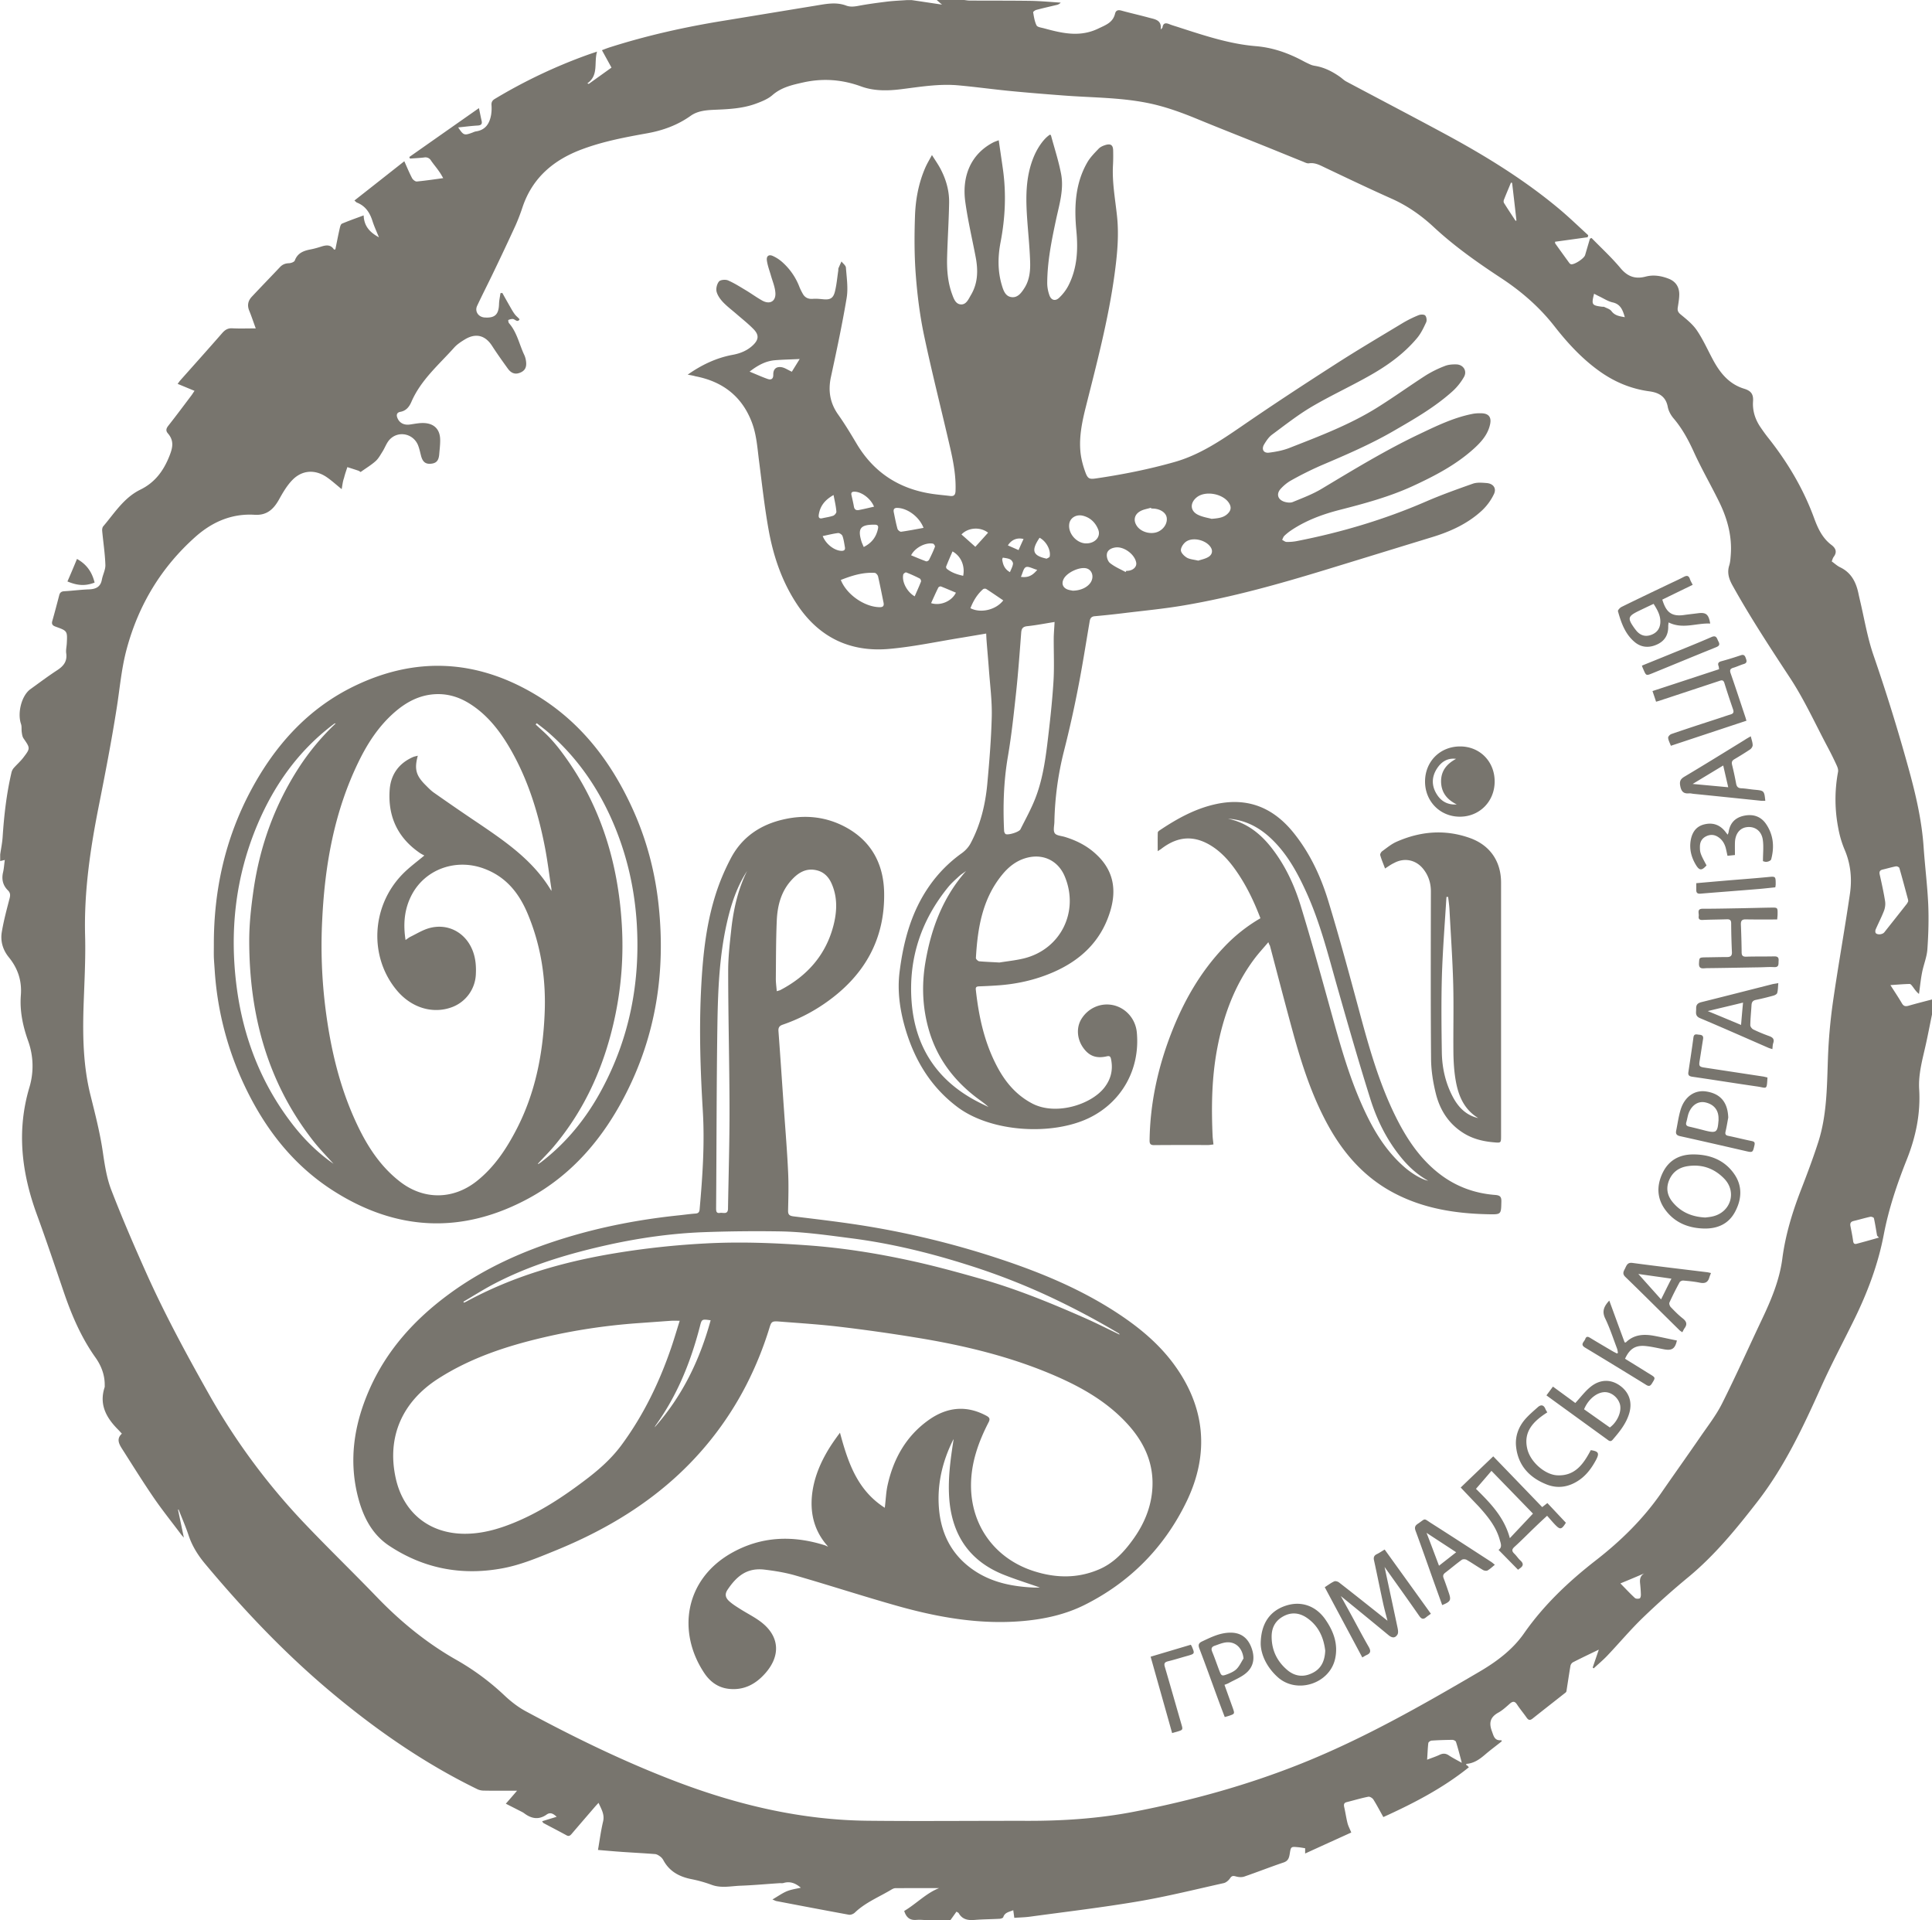 <svg width="160" height="159" fill="none" xmlns="http://www.w3.org/2000/svg"><g clip-path="url(#clip0_1100_7091)" fill="#78756E"><path d="M77.578 0h2.266c.156.016.304.047.46.047 1.68.008 3.36 0 5.04.023.836.016 1.672.094 2.5.148a.617.617 0 01-.352.195c-.555.133-1.117.258-1.664.406-.101.023-.273.148-.266.203.063.366.118.756.282 1.083.078.149.406.18.625.242 1.492.406 2.96.757 4.492.016.617-.297 1.203-.491 1.383-1.232.07-.289.265-.328.539-.25.765.21 1.539.382 2.305.593.476.125 1.039.187.937.967.094-.094.14-.125.148-.172.055-.35.243-.397.555-.273.29.117.594.195.89.297 2.055.662 4.118 1.349 6.274 1.528 1.43.117 2.711.577 3.946 1.24.203.109.414.21.632.304.133.055.274.078.407.101.734.133 1.382.468 1.992.897.179.125.336.289.531.39 2.711 1.443 5.43 2.862 8.133 4.32 3.281 1.77 6.453 3.712 9.328 6.09.891.733 1.719 1.537 2.57 2.316l-.047.164c-.898.125-1.796.25-2.703.374.008.063 0 .11.016.14.383.539.773 1.077 1.164 1.615a.298.298 0 00.148.109c.282.047 1.086-.483 1.164-.764l.399-1.357c.047-.016.086-.039.133-.055.804.827 1.656 1.607 2.398 2.496.586.701 1.219.928 2.086.701.649-.171 1.297-.062 1.914.18.57.226.859.67.867 1.271 0 .374-.07.749-.125 1.115-.039.257.032.398.25.577.485.398 1 .811 1.344 1.326.5.74.867 1.567 1.289 2.355.594 1.123 1.344 2.074 2.625 2.464.555.171.766.444.727 1.03-.055.771.164 1.465.578 2.097.195.288.398.577.617.858 1.625 2.035 2.953 4.25 3.852 6.698.32.873.687 1.677 1.453 2.254.359.273.476.592.172.99-.071.094-.102.234-.157.367.243.171.446.366.688.483.953.452 1.344 1.271 1.539 2.238.031.156.07.304.101.452.368 1.537.618 3.112 1.133 4.601a155.245 155.245 0 012.883 9.295c.609 2.191 1.125 4.398 1.273 6.675.11 1.552.305 3.104.376 4.656.054 1.24.015 2.487-.071 3.727-.047.64-.312 1.263-.437 1.903-.118.592-.172 1.185-.258 1.785-.234-.187-.36-.39-.5-.577-.078-.101-.18-.25-.274-.25-.5.009-1 .056-1.593.094.359.562.672 1.03.961 1.521.14.234.296.257.546.187.649-.187 1.297-.35 1.954-.522v1.17c-.172.826-.328 1.653-.508 2.471-.274 1.256-.649 2.496-.57 3.798.124 2.043-.29 3.985-1.04 5.856-.804 2.02-1.492 4.071-1.898 6.207-.469 2.449-1.336 4.742-2.422 6.964-.914 1.864-1.898 3.704-2.75 5.599-1.5 3.337-3.039 6.628-5.305 9.545-1.726 2.222-3.492 4.39-5.671 6.199a65.624 65.624 0 00-3.813 3.4c-1.016.982-1.93 2.074-2.906 3.103-.36.382-.766.718-1.149 1.076-.031-.023-.054-.046-.086-.062.157-.468.321-.936.508-1.489-.773.374-1.468.702-2.148 1.052a.463.463 0 00-.203.305c-.117.694-.219 1.388-.328 2.082-.008.062-.079.132-.141.171-.891.702-1.781 1.396-2.664 2.098-.227.179-.352.125-.5-.086-.25-.359-.539-.702-.781-1.068-.172-.265-.329-.312-.586-.094-.313.273-.625.569-.985.764-.664.375-.773.85-.515 1.537.148.405.218.795.773.74.008 0 .024.039.047.086-.461.367-.945.725-1.391 1.107-.453.39-.922.718-1.531.765-.015 0-.023.039-.047.07.039.031.086.054.125.086.031.031.063.07.117.124-2.164 1.739-4.578 2.987-7.085 4.125-.29-.514-.54-.998-.829-1.458-.078-.117-.289-.249-.414-.226-.601.117-1.187.296-1.781.445-.234.054-.266.187-.219.405.102.445.164.897.274 1.334.062.249.195.483.312.779-1.203.546-2.492 1.131-3.82 1.739v-.436c-.203-.032-.391-.071-.586-.086-.586-.055-.594-.055-.688.538-.054.327-.117.592-.507.725-1.094.367-2.172.795-3.266 1.17-.211.07-.477.047-.695-.016-.227-.062-.336-.054-.477.156-.117.172-.32.351-.515.398-2.383.53-4.758 1.123-7.165 1.528-2.96.499-5.937.85-8.914 1.256-.421.054-.843.062-1.273.093a62.545 62.545 0 00-.086-.631c-.352.148-.703.179-.828.577-.023.07-.188.124-.29.132-.687.039-1.382.039-2.062.094-.554.047-1.03-.024-1.336-.554-.023-.047-.101-.07-.187-.132-.18.257-.352.499-.523.733h-1.641c-.39-.024-.781-.078-1.164-.047-.531.039-.828-.195-1-.741 1.008-.6 1.836-1.489 2.898-1.895-1.172 0-2.406 0-3.64.008-.094 0-.204.054-.29.101-1.03.624-2.171 1.069-3.062 1.926-.117.11-.336.195-.484.172-2.008-.367-4.008-.749-6.008-1.131-.086-.015-.164-.07-.328-.132.445-.258.797-.515 1.187-.679.383-.156.797-.21 1.164-.296-.375-.32-.836-.569-1.43-.39-.109.031-.234.008-.35.016-1.08.07-2.157.171-3.235.21-.782.031-1.57.218-2.36-.07a10.996 10.996 0 00-1.648-.468c-1.016-.195-1.852-.632-2.36-1.575a.92.92 0 00-.25-.296c-.124-.094-.28-.195-.43-.211-.905-.07-1.812-.117-2.726-.179-.656-.047-1.312-.102-2.008-.164.141-.827.243-1.599.422-2.355.14-.585-.14-1.014-.375-1.544-.14.148-.234.249-.328.359-.625.725-1.258 1.458-1.883 2.191-.125.148-.234.257-.453.132-.625-.343-1.265-.67-1.89-1.005-.047-.024-.07-.086-.118-.156.414-.125.79-.242 1.204-.367-.274-.249-.516-.405-.829-.187-.648.46-1.257.351-1.859-.101-.125-.094-.273-.156-.406-.227l-1.117-.569c.312-.359.586-.67.93-1.076h-.54c-.742 0-1.484.008-2.226-.008-.188 0-.39-.047-.555-.132-4.328-2.114-8.25-4.827-11.945-7.907-3.867-3.221-7.305-6.839-10.524-10.684-.61-.725-1.101-1.489-1.406-2.394-.242-.733-.555-1.442-.836-2.16-.016.008-.031.008-.047.016l.485 2.316c-.11-.133-.196-.211-.258-.304-.766-1.022-1.563-2.012-2.281-3.065-.899-1.318-1.743-2.674-2.602-4.023-.25-.398-.445-.811.008-1.217-.125-.133-.219-.242-.32-.343-.97-.975-1.579-2.067-1.11-3.494.016-.062.008-.132.008-.195.008-.849-.297-1.614-.774-2.284-1.164-1.638-1.945-3.455-2.593-5.342-.742-2.176-1.47-4.351-2.258-6.503-1.258-3.44-1.68-6.917-.617-10.496a6.125 6.125 0 00-.102-3.868c-.437-1.225-.703-2.48-.601-3.782.093-1.201-.25-2.223-1-3.143-.493-.608-.704-1.325-.579-2.082.157-.943.407-1.871.649-2.8.07-.272.055-.467-.149-.662-.421-.421-.53-.928-.39-1.505.07-.312.086-.632.14-1.006-.164.039-.273.07-.382.094v-.546c.07-.484.171-.967.203-1.459.117-1.785.32-3.555.726-5.302a.913.913 0 01.172-.374c.258-.297.563-.562.805-.874.601-.787.586-.787.031-1.598-.094-.133-.125-.32-.148-.492-.04-.234.008-.49-.063-.701-.32-.92.047-2.363.774-2.886.734-.53 1.46-1.076 2.226-1.575.524-.343.836-.733.742-1.396-.039-.265.032-.546.047-.819.055-1.037.047-1.037-.922-1.387-.015-.008-.023-.008-.039-.016-.21-.078-.312-.195-.242-.445.203-.71.39-1.427.578-2.144.055-.218.172-.312.407-.328.687-.038 1.375-.132 2.062-.155.57-.024.953-.203 1.063-.811.078-.414.304-.82.289-1.217-.032-.944-.18-1.887-.266-2.83-.008-.118.016-.273.086-.36.937-1.099 1.71-2.37 3.078-3.04 1.164-.57 1.875-1.49 2.367-2.69.305-.742.461-1.334-.094-1.974-.18-.21-.14-.397.032-.616.656-.834 1.297-1.692 1.937-2.542.078-.109.149-.226.242-.359-.492-.202-.922-.382-1.398-.577.101-.132.156-.218.226-.296 1.157-1.302 2.32-2.597 3.47-3.915.234-.265.46-.405.82-.39.617.032 1.234.008 1.953.008-.211-.577-.36-1.029-.54-1.466-.18-.436-.1-.818.204-1.146.773-.826 1.562-1.637 2.336-2.456.21-.226.445-.32.758-.328.164-.008.43-.101.476-.226.234-.631.742-.81 1.32-.92.282-.055.555-.133.828-.218.407-.133.805-.219 1.094.226.008.008.047 0 .117-.008.118-.57.227-1.154.36-1.731.031-.148.086-.359.187-.398.563-.242 1.149-.444 1.797-.686.031.904.524 1.411 1.266 1.817-.195-.476-.39-.897-.531-1.334-.22-.701-.579-1.263-1.297-1.544-.055-.023-.094-.078-.203-.171 1.382-1.084 2.734-2.152 4.132-3.252.235.53.422.983.649 1.412.07.124.265.28.39.265.813-.078 1.625-.203 2.438-.312-.055.062-.11.132-.164.195-.14-.234-.266-.484-.43-.71-.21-.312-.46-.593-.672-.904a.53.53 0 00-.562-.258c-.39.047-.79.063-1.18.094-.016-.047-.039-.086-.055-.133 1.899-1.333 3.797-2.667 5.766-4.047.094.437.148.74.219 1.037.07.289-.04.39-.336.406-.524.03-1.055.101-1.602.156.446.662.5.678 1.18.428.094-.038.195-.085.297-.1.797-.118 1.125-.664 1.25-1.373a3.5 3.5 0 00.031-.811c-.016-.258.086-.398.305-.523a43.398 43.398 0 017.594-3.61c.257-.094.523-.18.843-.289-.273.928.157 1.958-.804 2.628l.117.047c.617-.445 1.242-.889 1.883-1.35-.266-.49-.524-.95-.79-1.442.22-.085.399-.156.587-.218 3.14-1.006 6.343-1.716 9.593-2.238 2.485-.406 4.977-.819 7.461-1.224.86-.14 1.719-.336 2.578-.016.352.133.696.086 1.063.016.75-.14 1.515-.242 2.273-.336C73.97.07 74.54.047 75.11.008h.391c.805.117 1.617.242 2.516.374-.22-.18-.329-.28-.438-.382zM28.297 40.502c-.492-.397-.86-.74-1.281-1.021-.961-.632-2.016-.554-2.813.273-.453.468-.789 1.053-1.11 1.63-.452.795-1.007 1.302-2.007 1.24-1.883-.117-3.5.584-4.883 1.809-2.844 2.526-4.734 5.653-5.719 9.334-.43 1.598-.562 3.244-.82 4.866-.43 2.737-.96 5.466-1.5 8.187-.695 3.51-1.21 7.027-1.117 10.63.055 2.019-.07 4.046-.133 6.074-.07 2.394-.008 4.788.57 7.12.391 1.574.797 3.134 1.032 4.748.156 1.06.32 2.152.703 3.143.922 2.386 1.937 4.733 2.984 7.065 1.524 3.376 3.29 6.628 5.11 9.856a53.941 53.941 0 007.968 10.746c1.946 2.043 3.977 4.008 5.93 6.035 1.969 2.044 4.14 3.821 6.625 5.225a20.618 20.618 0 013.969 2.948c.508.475 1.078.92 1.687 1.255 4.078 2.199 8.235 4.227 12.57 5.872 5.102 1.934 10.344 3.166 15.813 3.221 4.39.046 8.773 0 13.164.007 2.984.008 5.953-.187 8.883-.756 4.742-.92 9.391-2.199 13.883-4 5.117-2.051 9.906-4.773 14.656-7.557 1.43-.834 2.781-1.824 3.742-3.197 1.641-2.355 3.695-4.296 5.938-6.043 2.078-1.614 3.937-3.431 5.437-5.599 1.078-1.56 2.18-3.104 3.258-4.671.617-.897 1.297-1.77 1.781-2.737 1.156-2.301 2.203-4.648 3.305-6.971.758-1.599 1.445-3.229 1.68-4.999.257-1.988.836-3.876 1.554-5.731.508-1.31 1-2.62 1.43-3.954.719-2.254.711-4.6.797-6.94.055-1.552.195-3.111.414-4.648.43-2.994.969-5.965 1.406-8.952.18-1.224.07-2.456-.43-3.634a8.431 8.431 0 01-.531-1.785 12.396 12.396 0 01-.023-4.68c.031-.163-.031-.358-.102-.514a26.403 26.403 0 00-.742-1.505c-1.039-1.95-1.953-3.977-3.164-5.81-1.633-2.487-3.266-4.974-4.711-7.571-.305-.538-.492-1.076-.289-1.7.086-.28.101-.585.125-.881.109-1.505-.266-2.917-.906-4.258-.696-1.435-1.508-2.823-2.164-4.273-.454-.99-.954-1.918-1.664-2.753-.227-.265-.422-.616-.485-.959-.164-.881-.765-1.185-1.539-1.287-1.484-.202-2.828-.756-4.055-1.621-1.484-1.046-2.703-2.371-3.804-3.782-1.235-1.576-2.719-2.862-4.375-3.954-1.969-1.294-3.891-2.644-5.625-4.258-1.016-.943-2.157-1.747-3.446-2.323-1.89-.843-3.75-1.732-5.617-2.62-.406-.196-.781-.39-1.258-.32-.148.023-.328-.07-.476-.133-.992-.398-1.977-.803-2.961-1.2-1.953-.788-3.914-1.553-5.86-2.356-1.328-.546-2.671-1.03-4.078-1.31-2.296-.46-4.632-.437-6.945-.616-1.453-.11-2.906-.226-4.351-.366-1.461-.14-2.915-.344-4.383-.476-1.578-.14-3.14.125-4.703.32-1.118.14-2.25.163-3.32-.226-1.579-.578-3.165-.695-4.79-.336-.906.203-1.812.398-2.562 1.053-.375.327-.89.53-1.375.71-1.063.39-2.18.452-3.305.499-.734.03-1.484.07-2.094.506-1.086.773-2.297 1.21-3.586 1.443-1.828.328-3.656.67-5.406 1.326-2.351.873-4.11 2.355-4.93 4.796a16.245 16.245 0 01-.57 1.489 215.067 215.067 0 01-1.805 3.837c-.453.95-.937 1.887-1.382 2.838-.22.46.101.928.609.967.86.062 1.18-.242 1.203-1.123.008-.296.078-.593.117-.889.055-.008.102-.016.157-.016.234.421.476.85.718 1.271.102.18.211.36.336.523.117.148.39.359.367.398-.18.288-.367-.032-.562-.04a.838.838 0 00-.36.086c-.023.008 0 .203.055.265.664.757.844 1.747 1.258 2.62.078.164.125.344.148.523.07.5-.085.788-.484.951-.39.164-.726.07-1.016-.327-.445-.616-.89-1.24-1.304-1.88-.563-.88-1.336-1.091-2.235-.56-.32.194-.648.405-.898.678-1.273 1.427-2.766 2.682-3.555 4.507-.172.398-.43.74-.914.826-.304.055-.351.265-.234.53.18.414.562.593 1.062.515.375-.054.75-.132 1.118-.117.859.032 1.343.53 1.351 1.388.008.398-.047.804-.078 1.201-.047.53-.242.741-.695.78-.446.039-.68-.156-.813-.663-.078-.304-.14-.608-.258-.897-.406-.943-1.617-1.193-2.328-.452-.258.265-.39.663-.593.99-.18.281-.336.585-.579.804-.375.335-.812.592-1.242.904-.055-.03-.125-.093-.21-.117a41.772 41.772 0 00-.891-.288c-.094.296-.203.592-.274.897-.101.265-.133.569-.195.927zM158.03 74.626c-.008-.086-.008-.109-.015-.14-.235-.874-.469-1.755-.719-2.62-.024-.07-.195-.148-.281-.133-.368.07-.727.18-1.094.265-.242.055-.305.18-.25.421.164.734.328 1.466.445 2.207.039.25 0 .538-.086.772-.203.53-.468 1.037-.695 1.56-.039.086-.039.242.008.304.156.164.562.117.711-.07.609-.772 1.226-1.544 1.836-2.324.07-.078.109-.187.14-.242zm-2.422 27.847c-.054-.055-.109-.109-.156-.164-.086-.484-.156-.967-.265-1.45-.016-.055-.204-.133-.297-.11-.469.102-.93.242-1.391.351-.25.063-.297.211-.25.437.078.405.164.811.219 1.224.031.219.125.273.312.219.5-.133 1-.273 1.5-.414.094-.031.211-.062.328-.093zm-34.547 43.489c-.171-.647-.312-1.201-.484-1.739-.023-.078-.195-.164-.305-.164-.57.008-1.148.024-1.718.063-.094.007-.258.124-.266.202-.055.429-.062.866-.101 1.38.398-.155.718-.257 1.015-.397.289-.141.524-.141.797.047.305.202.633.366 1.062.608zm13.5-119.698c-.171-.578-.343-1.077-1.007-1.225-.383-.086-.735-.32-1.094-.491-.149-.07-.289-.148-.445-.226-.227.904-.196.967.664 1.076.062.008.14-.008.195.023.203.102.453.172.578.336.274.374.664.428 1.109.506zm-.367 104.843c.43.436.797.834 1.196 1.201.078.078.281.085.398.039.07-.024.109-.211.102-.328-.008-.296-.032-.6-.063-.897-.039-.343 0-.647.352-.85-.633.273-1.266.538-1.985.835zm-8.968-115.963l-.094-.024c-.195.476-.399.952-.586 1.427-.031.078-.031.195.008.258.312.499.64.99.961 1.481.023-.008.046-.023.07-.031a410.858 410.858 0 00-.359-3.111z"/><path d="M6.375 46.281c.836.46 1.258 1.13 1.46 1.958-.757.288-1.382.265-2.25-.094.267-.608.524-1.217.79-1.864zm50.578-15.26c1.149-.81 2.375-1.395 3.742-1.645.625-.117 1.196-.35 1.664-.795.47-.453.516-.835.063-1.31-.422-.437-.906-.82-1.367-1.217-.39-.343-.813-.655-1.172-1.03-.235-.249-.461-.56-.54-.88-.062-.258.032-.64.204-.842.125-.14.531-.172.742-.086.523.226 1.008.538 1.492.826.453.273.89.593 1.352.85.64.351 1.148.04 1.078-.686-.04-.483-.242-.944-.375-1.42-.117-.405-.273-.81-.328-1.231-.047-.367.18-.515.515-.351.29.132.57.32.805.538a5.236 5.236 0 011.36 1.973c.078.203.18.405.289.6.18.328.46.46.843.43.266-.024.547.007.813.03.617.07.883-.07 1.023-.678.133-.554.18-1.123.266-1.692.008-.063-.008-.133.016-.195.078-.187.164-.375.25-.562.124.172.351.328.367.507.062.835.195 1.7.062 2.511-.367 2.2-.836 4.383-1.305 6.558-.242 1.13-.078 2.145.602 3.104.547.772 1.04 1.59 1.523 2.402 1.446 2.433 3.594 3.797 6.391 4.18.453.062.906.1 1.352.155.304.04.437-.07.453-.405.047-1.232-.18-2.433-.453-3.618-.711-3.096-1.5-6.177-2.157-9.288-.343-1.63-.554-3.306-.68-4.967-.124-1.599-.124-3.22-.07-4.82.04-1.403.29-2.79.86-4.093.14-.32.32-.616.547-1.037.297.475.562.842.757 1.24.43.842.68 1.754.665 2.698-.024 1.49-.125 2.986-.165 4.476-.03 1.037.04 2.074.399 3.072.14.382.289.85.727.881.453.04.64-.429.843-.772.594-.998.602-2.074.39-3.173-.288-1.506-.64-2.995-.85-4.508-.305-2.136.437-3.992 2.327-4.967.125-.062.258-.101.438-.172.117.82.234 1.599.344 2.379.289 2.035.195 4.055-.196 6.082-.226 1.178-.242 2.378.11 3.548.133.445.297.928.82.983.492.054.79-.351 1.031-.725.47-.718.524-1.544.485-2.363-.04-1.076-.149-2.152-.227-3.22-.133-1.849-.18-3.681.586-5.436.336-.756.844-1.442 1.297-1.715.023.023.07.039.078.07.29 1.076.64 2.136.844 3.228.226 1.248-.149 2.472-.414 3.688-.375 1.755-.735 3.51-.742 5.31 0 .344.07.703.187 1.022.148.406.492.492.805.188.297-.281.562-.624.75-.983.742-1.435.82-2.979.672-4.554-.188-1.965-.11-3.907.906-5.67.242-.42.601-.779.937-1.13.141-.148.368-.25.579-.312.43-.125.617.016.624.468.008.406.008.803-.015 1.209-.078 1.427.187 2.815.336 4.226.172 1.63.008 3.244-.211 4.85-.516 3.76-1.492 7.424-2.414 11.097-.281 1.139-.508 2.293-.414 3.462.047.609.21 1.225.422 1.802.203.546.343.577.921.491 2.172-.32 4.329-.749 6.446-1.349 2.07-.585 3.805-1.755 5.547-2.948 2.57-1.77 5.179-3.478 7.804-5.162 1.829-1.177 3.696-2.277 5.555-3.4a9.547 9.547 0 011.328-.655c.156-.062.446-.07.539.031.11.117.149.406.078.562-.211.452-.429.92-.75 1.302-1.132 1.357-2.562 2.355-4.093 3.205-1.532.858-3.133 1.599-4.641 2.488-1.148.678-2.203 1.512-3.281 2.308-.274.203-.477.514-.656.81-.235.398-.047.742.414.68.562-.071 1.14-.18 1.664-.383 2.507-.982 5.031-1.934 7.32-3.369 1.359-.85 2.656-1.785 4-2.65a9.152 9.152 0 011.57-.773c.289-.117.633-.14.953-.132.571.015.914.538.633 1.037-.242.428-.57.842-.937 1.177-1.477 1.334-3.196 2.316-4.907 3.306-1.929 1.116-3.976 1.989-6.023 2.862a28.23 28.23 0 00-2.437 1.217c-.329.18-.626.429-.876.702-.382.42-.249.889.29 1.068.218.07.515.11.718.023.813-.335 1.649-.647 2.399-1.1 2.64-1.582 5.273-3.189 8.062-4.514 1.407-.67 2.813-1.357 4.36-1.669.25-.055.515-.07.773-.062.625.007.875.327.734.935-.179.811-.703 1.412-1.289 1.95-1.5 1.372-3.273 2.293-5.093 3.135-1.946.896-4 1.45-6.071 1.98-1.429.367-2.804.874-4.039 1.708a4.22 4.22 0 00-.547.445c-.086.085-.117.218-.179.327.125.063.242.172.367.172.281.007.57-.016.851-.07 3.672-.718 7.243-1.779 10.68-3.268 1.274-.553 2.586-1.021 3.891-1.482.351-.124.773-.085 1.156-.054.547.047.828.437.594.92a4.577 4.577 0 01-.969 1.334c-1.195 1.115-2.648 1.77-4.195 2.238-2.907.889-5.813 1.785-8.719 2.674-3.883 1.186-7.781 2.285-11.79 2.963-1.687.289-3.398.445-5.1.656a73.59 73.59 0 01-2.29.241c-.273.024-.375.172-.414.421-.312 1.84-.601 3.689-.96 5.521a92.294 92.294 0 01-1.173 5.24 25.961 25.961 0 00-.789 5.849c-.007.32-.117.717.032.936.132.202.554.218.851.312.961.296 1.836.74 2.57 1.427 1.477 1.356 1.727 3.002 1.133 4.842-.765 2.394-2.43 3.946-4.68 4.928-1.507.655-3.085.999-4.718 1.1-.469.031-.938.054-1.399.07-.195.008-.328.031-.296.28.242 2.223.71 4.383 1.773 6.38.672 1.27 1.57 2.339 2.883 3.033 1.96 1.037 4.89.101 5.984-1.302.555-.71.742-1.498.555-2.379-.047-.218-.133-.265-.344-.218-.875.203-1.477-.023-1.969-.725-.515-.733-.57-1.685-.125-2.386.578-.92 1.64-1.357 2.664-1.115 1.032.249 1.813 1.146 1.914 2.26.282 3.089-1.296 5.771-3.93 7.058-3.07 1.497-8.156 1.209-10.952-.912-2.188-1.653-3.516-3.86-4.282-6.441-.453-1.544-.687-3.12-.484-4.734.32-2.542.969-4.967 2.46-7.104a11.224 11.224 0 012.704-2.729c.29-.21.563-.507.727-.827.804-1.512 1.203-3.15 1.367-4.842.172-1.872.328-3.75.375-5.63.031-1.295-.14-2.59-.235-3.884-.062-.842-.14-1.684-.203-2.518-.007-.14-.015-.281-.023-.476l-1.984.335c-2.016.32-4.016.757-6.047.936-3.235.289-5.82-.951-7.633-3.688-1.227-1.848-1.938-3.915-2.336-6.067-.352-1.926-.563-3.876-.813-5.817-.14-1.084-.203-2.168-.601-3.205-.828-2.16-2.438-3.37-4.672-3.798-.203-.062-.422-.093-.633-.133zm25.813 48.675c.609-.101 1.336-.171 2.039-.343 3.047-.756 4.593-3.891 3.367-6.8-.516-1.224-1.664-1.84-2.969-1.567-.922.195-1.633.733-2.21 1.443-1.641 2.004-2.032 4.413-2.173 6.893-.007.086.164.257.274.273.515.047 1.031.062 1.672.101zm4.57-28.197c-.82.132-1.54.273-2.273.35-.376.04-.47.22-.493.547-.125 1.63-.242 3.26-.414 4.881-.195 1.794-.383 3.587-.687 5.365-.352 2.051-.414 4.102-.313 6.168.008.086.063.21.125.25.211.109 1.11-.164 1.227-.39.422-.842.883-1.677 1.226-2.55.563-1.435.805-2.955.993-4.468.21-1.724.406-3.455.515-5.186.078-1.216.016-2.44.024-3.665.007-.405.046-.803.07-1.302zm-7.328 20.618c-.188.14-.383.257-.555.413-.312.288-.64.57-.914.904-2.25 2.753-3.305 5.92-3.047 9.467.274 3.759 2.086 6.558 5.461 8.313.297.156.602.296.906.444-.343-.327-.726-.569-1.086-.85-1.835-1.427-3.164-3.213-3.828-5.458-.539-1.825-.625-3.68-.328-5.545.469-2.854 1.438-5.474 3.39-7.688zM69.633 48.02c.484 1.224 1.976 2.238 3.21 2.254.282.007.384-.102.329-.375-.149-.725-.29-1.45-.453-2.167-.024-.117-.172-.29-.274-.297-.992-.062-1.898.226-2.812.585zm30.703-5.06c.633-.048 1.07-.118 1.398-.492.196-.218.235-.452.102-.718-.43-.857-2-1.177-2.742-.561-.563.468-.531 1.13.133 1.443.39.187.836.25 1.109.327zm-10.367 2.034c.726-.007 1.21-.553.984-1.138-.226-.57-.633-.983-1.242-1.146-.578-.156-1.11.171-1.164.701-.094.788.64 1.591 1.422 1.583zm5.367-2.893c-.008-.023-.016-.039-.016-.062-.289.093-.61.133-.875.28-.539.29-.617.835-.234 1.31.39.476 1.195.648 1.742.375.469-.234.75-.725.664-1.17-.07-.374-.484-.663-1.008-.717-.093-.008-.187-.008-.273-.016zm-2.117 5.264c.015-.031.039-.07.054-.101.508.023.899-.304.82-.694-.132-.687-1.03-1.342-1.718-1.24-.344.046-.672.218-.71.561-.032.242.085.593.265.733.39.312.86.507 1.289.741zm-4.383 1.544c.68-.008 1.242-.289 1.5-.702.289-.475.094-1.053-.398-1.154-.57-.117-1.57.351-1.844.873-.203.383-.086.726.312.882.164.062.344.078.43.101zm10.398-2.488c.25-.085.547-.14.797-.28.344-.18.422-.507.258-.788-.367-.64-1.531-.928-2.102-.476-.203.156-.406.476-.39.702.023.219.289.476.516.608.257.133.578.149.921.234zm-37.156-15.65c.57.234 1.031.444 1.5.608.274.094.469.008.461-.358-.008-.46.242-.687.688-.617.273.047.523.227.851.375.188-.312.406-.655.649-1.053-.758.039-1.407.047-2.047.101-.75.063-1.399.398-2.102.944zm14.406 12.937c-.359-.928-1.328-1.622-2.148-1.653-.297-.016-.367.124-.313.382.094.452.18.912.305 1.356.031.102.211.25.305.234.61-.085 1.21-.202 1.851-.32zm6.602 6.004c-.484-.327-.938-.64-1.406-.943-.063-.04-.211-.032-.266.015-.492.43-.812.975-1.047 1.575.844.437 2.11.148 2.719-.647zm-10.703-7.759c-.274-.678-1.024-1.224-1.594-1.24-.21-.008-.328.047-.273.289.07.312.148.632.203.951.039.226.18.32.39.28.414-.077.82-.178 1.274-.28zm3.367 7.424c.188-.43.367-.819.523-1.224.024-.063-.039-.219-.101-.25a12.1 12.1 0 00-1.125-.507c-.055-.023-.227.102-.242.172-.133.592.304 1.442.945 1.809zm3.414-.304c-.414-.172-.82-.351-1.242-.515-.055-.023-.195.039-.219.101-.21.422-.398.85-.594 1.28.782.249 1.72-.164 2.055-.866zm-.281-3.416c-.18.413-.36.827-.524 1.24-.023.055.008.164.055.203.398.32.86.468 1.352.577.164-.834-.188-1.638-.883-2.02zm-9.852-4.67c-.742.42-1.125.935-1.226 1.652-.032.211.054.328.289.273.304-.07.617-.109.906-.21.117-.04.273-.226.266-.336-.032-.428-.133-.857-.235-1.38zm2.5 4.304c.68-.343 1.04-.843 1.18-1.52.039-.18.016-.32-.25-.328-1.211-.016-1.461.304-1.102 1.442.047.125.102.242.172.406zm10.297-1.186c-.664-.506-1.656-.428-2.203.149.367.32.727.647 1.148 1.021.368-.405.704-.772 1.055-1.17zm-6.375 1.872c.43.18.828.35 1.242.499.063.023.203-.047.243-.117.18-.359.351-.717.492-1.092.023-.054-.086-.234-.157-.25-.609-.124-1.484.313-1.82.96zm-7.32-1.59c.273.685.976 1.2 1.539 1.223.242.008.344-.085.297-.32-.055-.303-.094-.615-.196-.904-.039-.117-.242-.257-.359-.25-.414.047-.828.157-1.281.25zm17.96.14c-.71 1.052-.57 1.473.548 1.723.015 0 .03.016.039.008.086-.055.234-.102.25-.172.11-.538-.282-1.271-.836-1.56zm-2.452 2.846c.101-.258.226-.468.25-.694.015-.11-.11-.304-.227-.359-.18-.093-.398-.11-.61-.148a.336.336 0 00-.054.171c.063.406.188.78.64 1.03zm-.172-2.215c.297.133.554.242.883.39.14-.32.273-.616.414-.92-.54-.133-1 .062-1.297.53zm2.43 2.028c-.383-.102-.727-.32-.938-.226-.203.085-.266.49-.414.803.601.085.96-.11 1.351-.577z"/><path d="M68.579 128.057c-1.117-1.232-1.5-2.683-1.328-4.297.132-1.201.554-2.323 1.14-3.368.336-.609.735-1.178 1.172-1.763.656 2.425 1.414 4.749 3.711 6.215.086-.678.102-1.294.234-1.879.485-2.191 1.54-4.063 3.391-5.381 1.508-1.076 3.125-1.263 4.805-.351.258.141.304.266.164.538-.836 1.622-1.438 3.315-1.453 5.163-.024 3.376 1.984 6.129 5.21 7.158 1.805.577 3.602.616 5.376-.14 1.18-.499 2.03-1.388 2.765-2.394.961-1.302 1.586-2.753 1.672-4.383.11-2.082-.719-3.813-2.11-5.318-1.64-1.778-3.687-2.955-5.867-3.907-3.718-1.621-7.632-2.557-11.624-3.204a144.848 144.848 0 00-6.368-.897c-1.648-.195-3.312-.297-4.976-.429-.563-.039-.617.015-.774.538a29.016 29.016 0 01-1.898 4.687 26.98 26.98 0 01-6.633 8.336c-2.789 2.354-5.945 4.093-9.32 5.458-1.438.585-2.86 1.178-4.399 1.443-3.336.585-6.43-.032-9.242-1.895-1.398-.928-2.133-2.355-2.554-3.938-.813-3.065-.368-6.028.875-8.898 1.437-3.322 3.78-5.91 6.68-8.032 2.874-2.105 6.085-3.54 9.468-4.585 3.125-.967 6.328-1.575 9.578-1.91.438-.047.875-.109 1.32-.141.235-.015.32-.117.344-.327.242-2.722.43-5.443.266-8.172-.196-3.26-.305-6.52-.157-9.779.126-2.698.368-5.396 1.172-7.993.336-1.1.79-2.175 1.328-3.19.93-1.738 2.454-2.752 4.368-3.18 1.75-.398 3.453-.227 5.046.608 2.157 1.138 3.196 3.017 3.258 5.396.094 3.977-1.687 7.01-4.921 9.24a14.22 14.22 0 01-3.47 1.755c-.28.093-.382.242-.359.538.164 2.191.305 4.374.461 6.566.117 1.684.258 3.36.336 5.053.055 1.076.024 2.152 0 3.228-.008.351.11.445.461.491 2.102.258 4.203.499 6.297.85a72.162 72.162 0 0110.922 2.722c3.414 1.138 6.719 2.526 9.734 4.53 1.68 1.116 3.219 2.394 4.438 4.009 2.71 3.602 3.078 7.517 1.14 11.517-1.828 3.767-4.671 6.667-8.46 8.554-1.555.772-3.227 1.147-4.954 1.311-3.578.335-7.054-.266-10.476-1.225-2.852-.803-5.672-1.723-8.516-2.542-.82-.234-1.672-.374-2.523-.476-1.39-.171-2.266.453-3.07 1.654-.25.366-.196.67.148.974.281.25.601.445.922.648.515.327 1.062.6 1.562.959 1.633 1.162 1.828 2.799.516 4.312-.805.928-1.805 1.474-3.086 1.318-.89-.109-1.547-.616-2.016-1.334-2.226-3.368-1.617-7.696 2.266-9.903 2.492-1.411 5.117-1.489 7.805-.624.054.039.132.063.203.086zm-12.29-18.699c-.304 0-.492-.008-.687 0l-2.914.21c-2.61.195-5.187.585-7.734 1.185-3.055.718-6 1.692-8.664 3.4-2.992 1.919-4.258 4.835-3.524 8.211.625 2.893 2.805 4.648 5.774 4.632 1.39-.007 2.695-.374 3.968-.889 2.102-.85 3.985-2.074 5.79-3.431 1.171-.873 2.265-1.809 3.148-2.994 1.852-2.503 3.18-5.264 4.172-8.188.226-.67.43-1.364.672-2.136zm-17.913-1.576c.015.024.03.055.047.078.07-.031.132-.054.203-.093 3.859-2.098 8.015-3.291 12.32-4.001a67.661 67.661 0 017.516-.811c2.804-.148 5.593-.046 8.382.156 2.875.203 5.735.655 8.555 1.271 1.953.422 3.883.952 5.805 1.498 2.992.85 5.867 2.027 8.71 3.283.946.421 1.876.896 2.805 1.341a.16.16 0 00-.093-.117 65.395 65.395 0 00-5.61-2.979 55.174 55.174 0 00-6.898-2.682c-3.149-.999-6.352-1.778-9.64-2.199-2-.258-3.993-.546-6.009-.57a121.813 121.813 0 00-6.28.07c-2.571.102-5.126.461-7.642 1.006-3.374.741-6.671 1.708-9.742 3.33-.82.437-1.617.944-2.43 1.419zm25.953-25.71c.14-.046.234-.062.304-.1 2.227-1.17 3.774-2.917 4.399-5.374.297-1.17.336-2.37-.195-3.509-.243-.514-.633-.897-1.204-1.029-.867-.21-1.523.195-2.07.795-.875.944-1.18 2.13-1.234 3.37-.07 1.605-.063 3.22-.078 4.826 0 .32.046.64.078 1.022zm-2.461-9.95c-.867 1.334-1.344 2.823-1.688 4.367-.601 2.69-.718 5.428-.765 8.165-.078 5.13-.07 10.262-.11 15.393 0 .242.016.429.32.382.25-.047.657.171.665-.351.047-2.792.132-5.583.125-8.375-.008-3.782-.11-7.556-.11-11.338 0-1.162.14-2.332.266-3.494.187-1.645.555-3.251 1.297-4.749zm17.11 47.03c-.024.039-.048.085-.071.124-.883 1.794-1.32 3.689-1.14 5.693.195 2.16 1.14 3.907 2.991 5.123 1.47.959 3.11 1.271 4.813 1.357.195.008.383 0 .555 0-1.032-.366-2.07-.686-3.079-1.092-2.664-1.091-4.101-3.111-4.406-5.957-.18-1.77.063-3.494.336-5.248zm-20.126-9.833c-.734-.102-.734-.102-.89.514-.758 2.924-1.868 5.693-3.649 8.165-.039.054-.07.124-.102.187 2.282-2.566 3.735-5.552 4.641-8.866z"/><path d="M17.71 78.198c-.007-4.507.946-8.788 3.079-12.772 1.992-3.72 4.726-6.77 8.57-8.625 5.016-2.425 9.984-2.2 14.781.593 3.875 2.253 6.477 5.645 8.29 9.669 1.156 2.566 1.85 5.256 2.132 8.055.547 5.38-.242 10.543-2.703 15.393-1.86 3.673-4.438 6.746-8.102 8.726-5.5 2.971-10.945 2.698-16.187-.662-3.453-2.215-5.82-5.381-7.5-9.077a26.24 26.24 0 01-2.29-9.163c-.023-.359-.054-.725-.07-1.084-.007-.35 0-.702 0-1.053zm27.954-4.429c0-.062.007-.125 0-.187-.18-1.154-.32-2.316-.54-3.454-.554-2.847-1.406-5.591-2.859-8.11-.867-1.497-1.914-2.854-3.414-3.782-.86-.53-1.789-.811-2.812-.757-1.297.07-2.368.64-3.328 1.466-1.336 1.154-2.274 2.597-3.032 4.164-1.992 4.102-2.773 8.492-2.992 13a41.544 41.544 0 00.281 7.501c.407 3.158 1.117 6.23 2.438 9.14.875 1.933 1.969 3.72 3.68 5.06 1.976 1.56 4.43 1.544 6.398-.015 1.46-1.162 2.453-2.667 3.297-4.297 1.539-2.979 2.172-6.176 2.32-9.49.133-2.854-.273-5.615-1.367-8.266-.719-1.754-1.797-3.135-3.648-3.82-2.305-.859-4.844.023-5.977 2.151-.617 1.162-.734 2.402-.523 3.759.164-.11.273-.203.398-.265.5-.242.984-.546 1.508-.702 1.523-.452 2.992.289 3.61 1.747.288.678.343 1.38.304 2.097a3.04 3.04 0 01-1.992 2.69c-1.578.578-3.32.047-4.516-1.356-2.352-2.768-2.172-6.987.438-9.662.554-.569 1.203-1.037 1.804-1.544-.11-.062-.281-.14-.437-.257-1.813-1.271-2.594-3.041-2.43-5.21.094-1.231.75-2.167 1.922-2.682.117-.054.25-.07.406-.117-.297 1.1-.156 1.63.617 2.41.22.218.438.452.688.632 1.21.85 2.43 1.692 3.664 2.518 2.312 1.568 4.617 3.135 6.094 5.638zM27.617 96.36c-.54-.6-1.102-1.177-1.602-1.8-3.867-4.89-5.375-10.551-5.375-16.68 0-1.42.164-2.854.367-4.258.532-3.603 1.743-6.963 3.727-10.036a19.97 19.97 0 013.07-3.688c-.062.008-.093 0-.11.015-.077.055-.148.11-.218.164-2.789 2.145-4.758 4.92-6.125 8.125-1.867 4.383-2.367 8.953-1.734 13.655.547 4.047 1.976 7.759 4.453 11.034 1.008 1.341 2.172 2.51 3.547 3.47zm16.93-.007c.007.008.015.023.03.031.079-.054.165-.101.243-.163 2.11-1.622 3.742-3.642 4.992-5.966 2.328-4.304 3.219-8.92 2.922-13.794-.172-2.745-.75-5.389-1.79-7.939-1.241-3.041-3.03-5.7-5.523-7.868-.312-.273-.64-.514-.968-.772-.032.031-.063.07-.094.102.39.366.797.71 1.164 1.099a13.7 13.7 0 011.047 1.263c3.156 4.242 4.633 9.07 4.93 14.294a28.35 28.35 0 01-.54 7.4c-.835 4.032-2.43 7.72-5.101 10.894-.414.491-.875.943-1.313 1.42zm60.493-18.341c-.414.491-.813.92-1.157 1.38-1.648 2.199-2.562 4.71-3.07 7.377-.461 2.402-.5 4.827-.391 7.26.008.234.047.46.071.733-.172.015-.305.046-.438.046-1.484 0-2.968-.007-4.453.008-.344.008-.406-.124-.398-.428.047-3.05.687-5.974 1.781-8.804 1.016-2.628 2.383-5.046 4.336-7.112a13.334 13.334 0 013.062-2.44c-.531-1.397-1.164-2.715-2.007-3.923-.532-.764-1.141-1.459-1.914-1.98-1.485-.991-2.875-.937-4.29.155-.07.055-.148.094-.296.195 0-.554-.008-1.053.007-1.544 0-.07.102-.148.172-.195 1.446-.967 2.953-1.801 4.68-2.168 2.633-.561 4.727.32 6.383 2.37 1.367 1.693 2.273 3.642 2.898 5.701.899 2.948 1.703 5.934 2.508 8.913.813 3.026 1.648 6.036 3.039 8.859.883 1.785 1.953 3.43 3.539 4.694 1.383 1.1 2.969 1.7 4.727 1.833.375.03.515.132.508.53-.024 1.091 0 1.091-1.094 1.068-2.649-.055-5.235-.452-7.625-1.669-2.516-1.27-4.305-3.275-5.641-5.708-1.351-2.464-2.203-5.123-2.937-7.821-.641-2.34-1.25-4.687-1.868-7.034a1.4 1.4 0 01-.132-.296zm-3.344-10.223c1.523.32 2.664 1.208 3.594 2.394 1.14 1.45 1.906 3.103 2.437 4.842.891 2.909 1.703 5.849 2.516 8.788.679 2.449 1.359 4.905 2.359 7.245.891 2.082 1.953 4.047 3.695 5.567.594.523 1.446 1.045 1.977 1.139-.922-.515-1.641-1.185-2.266-1.957-1.156-1.42-1.96-3.041-2.507-4.765-.969-3.08-1.86-6.184-2.743-9.287-.757-2.66-1.421-5.342-2.57-7.868-.75-1.653-1.617-3.237-2.961-4.492-.984-.92-2.148-1.52-3.531-1.606z"/><path d="M114.703 71.912c-.141-.39-.297-.74-.399-1.107-.023-.086.071-.257.157-.32.39-.28.765-.6 1.195-.787 1.977-.874 4.016-1.045 6.07-.312 1.664.592 2.586 1.926 2.586 3.696V94.09c0 .538-.023.545-.547.499-.867-.07-1.695-.258-2.453-.702-1.281-.757-2.047-1.918-2.398-3.322-.235-.936-.391-1.918-.399-2.877-.039-4.625-.023-9.249-.015-13.873 0-.717-.211-1.357-.664-1.903-.61-.733-1.555-.912-2.391-.452-.242.11-.461.273-.742.452zm7.719 20.665c-1.18-.718-1.649-1.856-1.868-3.12-.125-.709-.171-1.442-.187-2.167-.024-1.91.031-3.821-.016-5.724-.054-2.09-.203-4.172-.312-6.262-.016-.343-.071-.686-.11-1.037h-.14c-.133 2.16-.305 4.32-.375 6.48-.063 2.13-.039 4.266-.008 6.395.023 1.31.312 2.573.945 3.743.461.842 1.102 1.474 2.071 1.692zm1.359-27.871c0 1.66-1.258 2.924-2.898 2.916-1.625-.008-2.867-1.271-2.867-2.909 0-1.66 1.242-2.908 2.906-2.908 1.633 0 2.859 1.247 2.859 2.9zm-3.195-1.872c-.727-.094-1.227.257-1.578.795-.469.718-.461 1.474.015 2.192.375.569.922.834 1.618.787-.782-.39-1.274-.959-1.297-1.871-.016-.905.469-1.49 1.242-1.903zm-9.547 69.319c.313.561.578 1.045.844 1.528.484.889.953 1.786 1.461 2.667.195.336.187.538-.18.694-.102.047-.195.109-.344.195-1.039-1.949-2.07-3.868-3.109-5.817.281-.179.523-.367.789-.484.102-.046.297.016.398.094 1.344 1.045 2.672 2.106 4.008 3.166-.117-.46-.258-.959-.367-1.466-.258-1.177-.492-2.363-.75-3.54-.055-.242.008-.398.234-.507.211-.102.399-.234.649-.382 1.273 1.77 2.539 3.524 3.828 5.318-.148.109-.281.195-.391.288-.226.195-.382.156-.562-.093-.906-1.302-1.828-2.589-2.75-3.883-.047-.063-.086-.125-.133-.188.359 1.677.719 3.346 1.07 5.007.039.187.086.436 0 .585-.187.311-.437.304-.734.062a605.642 605.642 0 00-3.961-3.244zm9.93-8.986c.906-.873 1.781-1.708 2.695-2.581 1.367 1.411 2.703 2.799 4.055 4.203.14-.109.258-.203.429-.335.516.546 1.024 1.091 1.532 1.629-.36.578-.477.593-.899.156-.219-.226-.414-.467-.656-.733a47.54 47.54 0 00-1.016.952c-.562.538-1.109 1.099-1.687 1.622-.242.218-.219.366-.008.569.18.172.313.39.492.554.297.265.25.468-.054.67-.055.039-.102.078-.133.102-.539-.546-1.071-1.092-1.617-1.646.335-.218.179-.546.085-.889-.312-1.068-1-1.902-1.726-2.706-.484-.506-.969-1.013-1.492-1.567zm1.265.109c1.125 1.115 2.336 2.316 2.805 4.086.672-.717 1.289-1.364 1.914-2.035-1.094-1.131-2.242-2.308-3.437-3.54-.43.507-.836.975-1.282 1.489zm22.399-63.6c-2.102.694-4.164 1.38-6.258 2.074-.094-.25-.211-.452-.227-.663-.007-.1.149-.272.274-.311 1.289-.445 2.586-.866 3.883-1.287.336-.11.664-.226 1-.328.242-.07.304-.179.218-.428-.25-.726-.492-1.45-.718-2.184-.094-.296-.266-.218-.453-.156-1.602.53-3.204 1.06-4.813 1.59-.109.04-.219.071-.391.118-.093-.289-.187-.562-.296-.881 1.859-.608 3.679-1.209 5.515-1.81-.015-.1-.015-.179-.039-.249-.094-.234-.015-.35.235-.413.539-.148 1.07-.312 1.601-.491.289-.102.359.07.43.28.078.219.078.367-.188.445-.289.086-.554.218-.843.304-.274.078-.336.195-.235.475.422 1.21.82 2.433 1.227 3.65.023.078.039.14.078.265zm-40.227 76.446c.008-1.708.781-2.76 2.11-3.181 1.242-.398 2.453.015 3.242 1.146.679.975 1.078 2.043.812 3.259-.461 2.083-3.203 2.948-4.773 1.505-.899-.818-1.367-1.848-1.391-2.729zm5.344.554c-.125-1.061-.539-2.059-1.547-2.737-.609-.406-1.266-.468-1.922-.109-.64.351-.953.896-.969 1.622-.015 1.138.422 2.074 1.274 2.807.602.522 1.305.639 2.039.296.758-.343 1.086-.975 1.125-1.879zm31.391-34.953c-1.32-.031-2.453-.484-3.242-1.567-.719-.99-.703-2.067-.164-3.127.516-.999 1.391-1.443 2.492-1.443 1.391 0 2.602.468 3.406 1.638.68.99.61 2.074.063 3.103-.531 1.006-1.438 1.412-2.555 1.396zm.094-.912c.148-.024.398-.039.641-.102 1.468-.366 1.968-2.027.922-3.111-.829-.858-1.86-1.224-3.055-1.037-.735.117-1.266.514-1.539 1.224-.266.71-.078 1.326.414 1.864.672.748 1.531 1.107 2.617 1.162zm.398-49.181c-1.141-.055-2.274.491-3.446-.094-.015.125-.031.218-.031.312.016.694-.273 1.209-.906 1.505-.648.304-1.305.28-1.867-.187-.797-.663-1.125-1.599-1.391-2.558-.023-.085.172-.296.305-.358 1.234-.609 2.476-1.201 3.719-1.794.468-.226.945-.437 1.406-.678.258-.14.43-.14.531.171.047.148.133.28.227.476-.852.413-1.688.819-2.516 1.224.289.92.656 1.443 1.813 1.271.375-.054.75-.093 1.117-.14.687-.094.906.07 1.039.85zM136.945 50c-.422.195-.828.39-1.234.585-.906.444-.945.6-.352 1.435.071.093.141.187.219.273.344.358.75.444 1.211.257.438-.18.672-.5.711-.975.039-.6-.242-1.076-.555-1.575zm10.235 26.132c-.89 0-1.75.008-2.609-.007-.32-.008-.406.132-.398.42.031.765.054 1.53.062 2.293 0 .297.102.383.391.375.757-.024 1.507-.008 2.265-.024.258-.007.43.032.407.351-.024.265.062.562-.383.538-.391-.023-.782.008-1.172.016-1.469.023-2.938.055-4.414.07-.289.008-.656.125-.625-.413.031-.476 0-.476.64-.484.563-.007 1.118-.023 1.68-.023.289 0 .422-.102.406-.413a60.496 60.496 0 01-.062-2.379c0-.25-.094-.343-.352-.335-.664.023-1.328.023-1.992.054-.25.016-.383-.054-.344-.311.039-.242-.179-.616.328-.616.875 0 1.743-.016 2.618-.032 1.015-.015 2.031-.046 3.047-.062.546-.008.546-.008.539.554 0 .109-.016.21-.032.428zm-23.383 53.432c-.219.179-.399.351-.602.468-.094.054-.273.023-.383-.039-.461-.273-.898-.577-1.359-.843-.102-.054-.305-.062-.391 0-.476.344-.922.726-1.382 1.077-.18.14-.196.272-.118.467.149.39.282.78.414 1.17.219.632.164.749-.539 1.037l-.656-1.824c-.516-1.443-1.016-2.886-1.547-4.321-.101-.272-.054-.428.18-.584.687-.46.437-.484 1.133-.039 1.656 1.052 3.297 2.121 4.945 3.189.094.062.18.14.305.242zm-4.625.078c.5-.39.945-.741 1.422-1.115-.852-.562-1.649-1.077-2.454-1.607.344.889.672 1.763 1.032 2.722zm14.82-17.619c-.024-.132-.039-.265-.086-.39-.313-.826-.586-1.669-.969-2.464-.289-.593-.102-1.006.336-1.481.437 1.185.851 2.331 1.273 3.462.055 0 .086.008.102 0 .664-.655 1.476-.702 2.328-.546.633.117 1.266.265 1.898.39-.148.67-.406.85-1.046.733-.54-.102-1.071-.234-1.61-.281-.805-.062-1.273.257-1.64 1.061.601.366 1.203.74 1.804 1.115.086.054.18.109.266.163.469.289.453.289.164.757-.133.218-.25.273-.484.125a546.023 546.023 0 00-5.063-3.088c-.437-.265-.062-.476.016-.702.109-.296.281-.179.461-.07.601.366 1.203.717 1.812 1.076.109.062.227.117.336.179.031 0 .063-.023.102-.039zm13.281-30.621c-.032.312-.024.577-.094.82-.024.093-.196.186-.321.218-.476.132-.953.249-1.437.35-.25.047-.352.18-.367.421-.031.554-.094 1.116-.102 1.67 0 .124.133.303.25.358.43.21.875.39 1.328.554.297.109.43.257.321.577-.047.14-.047.304-.071.499-.132-.047-.242-.07-.343-.117-1.883-.82-3.758-1.653-5.649-2.449-.437-.187-.312-.483-.32-.795-.008-.312.125-.453.43-.53 1.976-.492 3.953-.999 5.921-1.498.125-.023.25-.039.454-.078zm-2.922 1.614c-.993.242-1.93.46-2.922.702.945.39 1.828.757 2.758 1.147.054-.64.101-1.201.164-1.849zm.641-22.051c.07.296.156.514.156.74 0 .118-.11.281-.219.352-.422.28-.852.545-1.289.803-.195.117-.258.234-.195.475a27.4 27.4 0 01.336 1.56c.046.234.148.359.414.374.39.016.773.094 1.164.125.734.07.75.086.836.912-.11 0-.227.008-.328 0-1.875-.194-3.75-.39-5.625-.577-.118-.015-.235-.046-.352-.039-.438.04-.641-.124-.734-.584-.079-.398-.008-.593.351-.804 1.664-.99 3.313-2.012 4.961-3.025.149-.102.305-.187.524-.312zm-2.282 2.417c-.875.53-1.679 1.014-2.531 1.529l2.945.272c-.148-.639-.273-1.177-.414-1.8zm-1.014 42.024c-.063.164-.11.273-.141.382-.117.398-.367.499-.766.421-.453-.093-.922-.14-1.39-.179-.102-.008-.258.062-.305.148-.297.546-.578 1.1-.836 1.669-.047.093.024.296.109.382.313.327.633.655.993.936.312.249.39.483.148.811-.07.093-.109.202-.187.335-.094-.07-.188-.117-.25-.187-1.493-1.466-2.969-2.948-4.469-4.398-.305-.297-.102-.507.008-.757.117-.257.218-.452.593-.397 2.047.273 4.094.514 6.141.764.102.008.195.039.352.07zm-4.133 2.184c.32-.64.57-1.155.859-1.716-1.015-.148-1.945-.273-2.742-.39.562.632 1.187 1.326 1.883 2.106zm-7.102 8.578c.461-.499.828-.999 1.297-1.365.797-.624 1.679-.6 2.414-.062.765.561 1.039 1.395.734 2.347-.258.819-.797 1.481-1.351 2.121-.196.226-.344.054-.5-.055-1.391-1.006-2.774-2.012-4.164-3.018-.258-.187-.524-.382-.821-.6.188-.25.352-.476.539-.725.657.483 1.274.928 1.852 1.357zm.726.522c.711.499 1.422 1.006 2.133 1.505.641-.468 1.008-1.357.828-1.949-.164-.531-.671-.952-1.187-.975-.672-.031-1.422.561-1.774 1.419zm11.939-24.151c-.071.382-.133.764-.219 1.138-.055.226-.008.328.234.374.649.133 1.289.297 1.938.43.226.046.265.132.218.343-.14.616-.132.623-.765.475-1.797-.413-3.594-.826-5.391-1.224-.281-.062-.383-.18-.328-.452.117-.57.195-1.154.359-1.708.329-1.115 1.18-1.7 2.157-1.536 1.172.187 1.757.912 1.797 2.16zm-.805.109c.015-.718-.367-1.201-1.078-1.365-.571-.132-1.102.18-1.375.835-.102.25-.133.53-.211.787-.071.234.023.336.242.382.453.102.906.219 1.359.336.868.21.985.124 1.055-.78.016-.063.008-.125.008-.195zm-40.915 46.856c.234.655.453 1.263.672 1.872.187.53.195.53-.32.701-.094.032-.196.055-.329.094a96.008 96.008 0 01-.632-1.684c-.485-1.326-.961-2.659-1.47-3.985-.108-.296-.07-.452.212-.585.742-.351 1.469-.717 2.32-.733.852-.016 1.414.374 1.735 1.131.328.78.304 1.575-.336 2.16-.422.39-1.008.608-1.524.897-.094.046-.187.078-.328.132zm1.578-2.183c-.101-.944-.758-1.49-1.617-1.303-.266.055-.516.164-.773.25-.243.086-.313.226-.211.483.203.492.375.991.562 1.49.211.553.219.569.766.359.258-.102.539-.234.726-.437.227-.242.367-.562.547-.842zM146 71.304c0-.647.07-1.232-.016-1.794-.117-.74-.679-1.107-1.328-1.021-.593.078-.961.57-.976 1.302-.008.32 0 .64 0 1.006-.172.016-.375.04-.617.063a30.26 30.26 0 00-.118-.539c-.093-.42-.289-.78-.664-1.021-.32-.21-.664-.218-1-.047-.328.164-.492.445-.5.819-.007.499.016.608.547 1.583-.39.437-.586.444-.875-.031-.398-.655-.57-1.357-.422-2.121.133-.64.469-1.092 1.125-1.248.688-.164 1.258.031 1.703.577.063.078.125.164.219.28.039-.093.071-.155.078-.225.11-.702.5-1.154 1.196-1.326.765-.187 1.445 0 1.898.655.617.897.711 1.903.43 2.94-.024.093-.211.18-.328.195-.133.039-.289-.031-.352-.047zm-17.859 45.641c-1.141.725-2.016 1.591-1.649 3.057.266 1.06 1.446 2.089 2.446 2.152 1.5.086 2.203-.944 2.804-2.082.633.093.727.249.446.787-.344.648-.766 1.24-1.375 1.669-.844.593-1.781.764-2.735.382-1.414-.561-2.359-1.567-2.523-3.135-.086-.811.18-1.575.703-2.206.32-.383.711-.71 1.086-1.045.273-.25.508-.203.648.156.032.078.086.156.149.265zM97.07 143.498c-.593-2.121-1.18-4.187-1.78-6.324l3.327-.99c.047.078.078.117.094.163.242.577.234.585-.367.757-.54.148-1.07.319-1.617.452-.29.07-.344.195-.258.468.46 1.567.906 3.142 1.36 4.71.148.499.148.499-.368.655-.117.031-.227.062-.39.109zm49.304-54.282c-.062 1.092-.039.858-.875.741-1.789-.257-3.57-.546-5.351-.803-.266-.039-.367-.132-.321-.398.141-.951.29-1.895.415-2.846.046-.359.273-.25.492-.234.25.016.351.117.304.374-.093.578-.179 1.154-.273 1.732-.086.499-.047.553.445.623l4.774.726c.117.015.242.054.39.085zm-10.397-34.101c.742-.304 1.445-.584 2.148-.873 1.203-.491 2.406-.967 3.602-1.49.437-.194.453.118.585.36.165.303.016.397-.242.498-1.742.702-3.484 1.427-5.226 2.137-.516.21-.516.21-.742-.312a2.486 2.486 0 01-.125-.32zm4.5 18.013c.945-.086 1.867-.164 2.781-.242 1.047-.086 2.101-.164 3.148-.265.641-.063.649-.07.649.592 0 .078-.016.149-.032.258-.468.046-.929.101-1.398.14-1.594.133-3.187.25-4.781.382-.258.024-.367-.054-.367-.304v-.561z"/></g><defs><clipPath id="clip0_1100_7091"><path fill="#fff" d="M0 0h160v159H0z"/></clipPath></defs></svg>